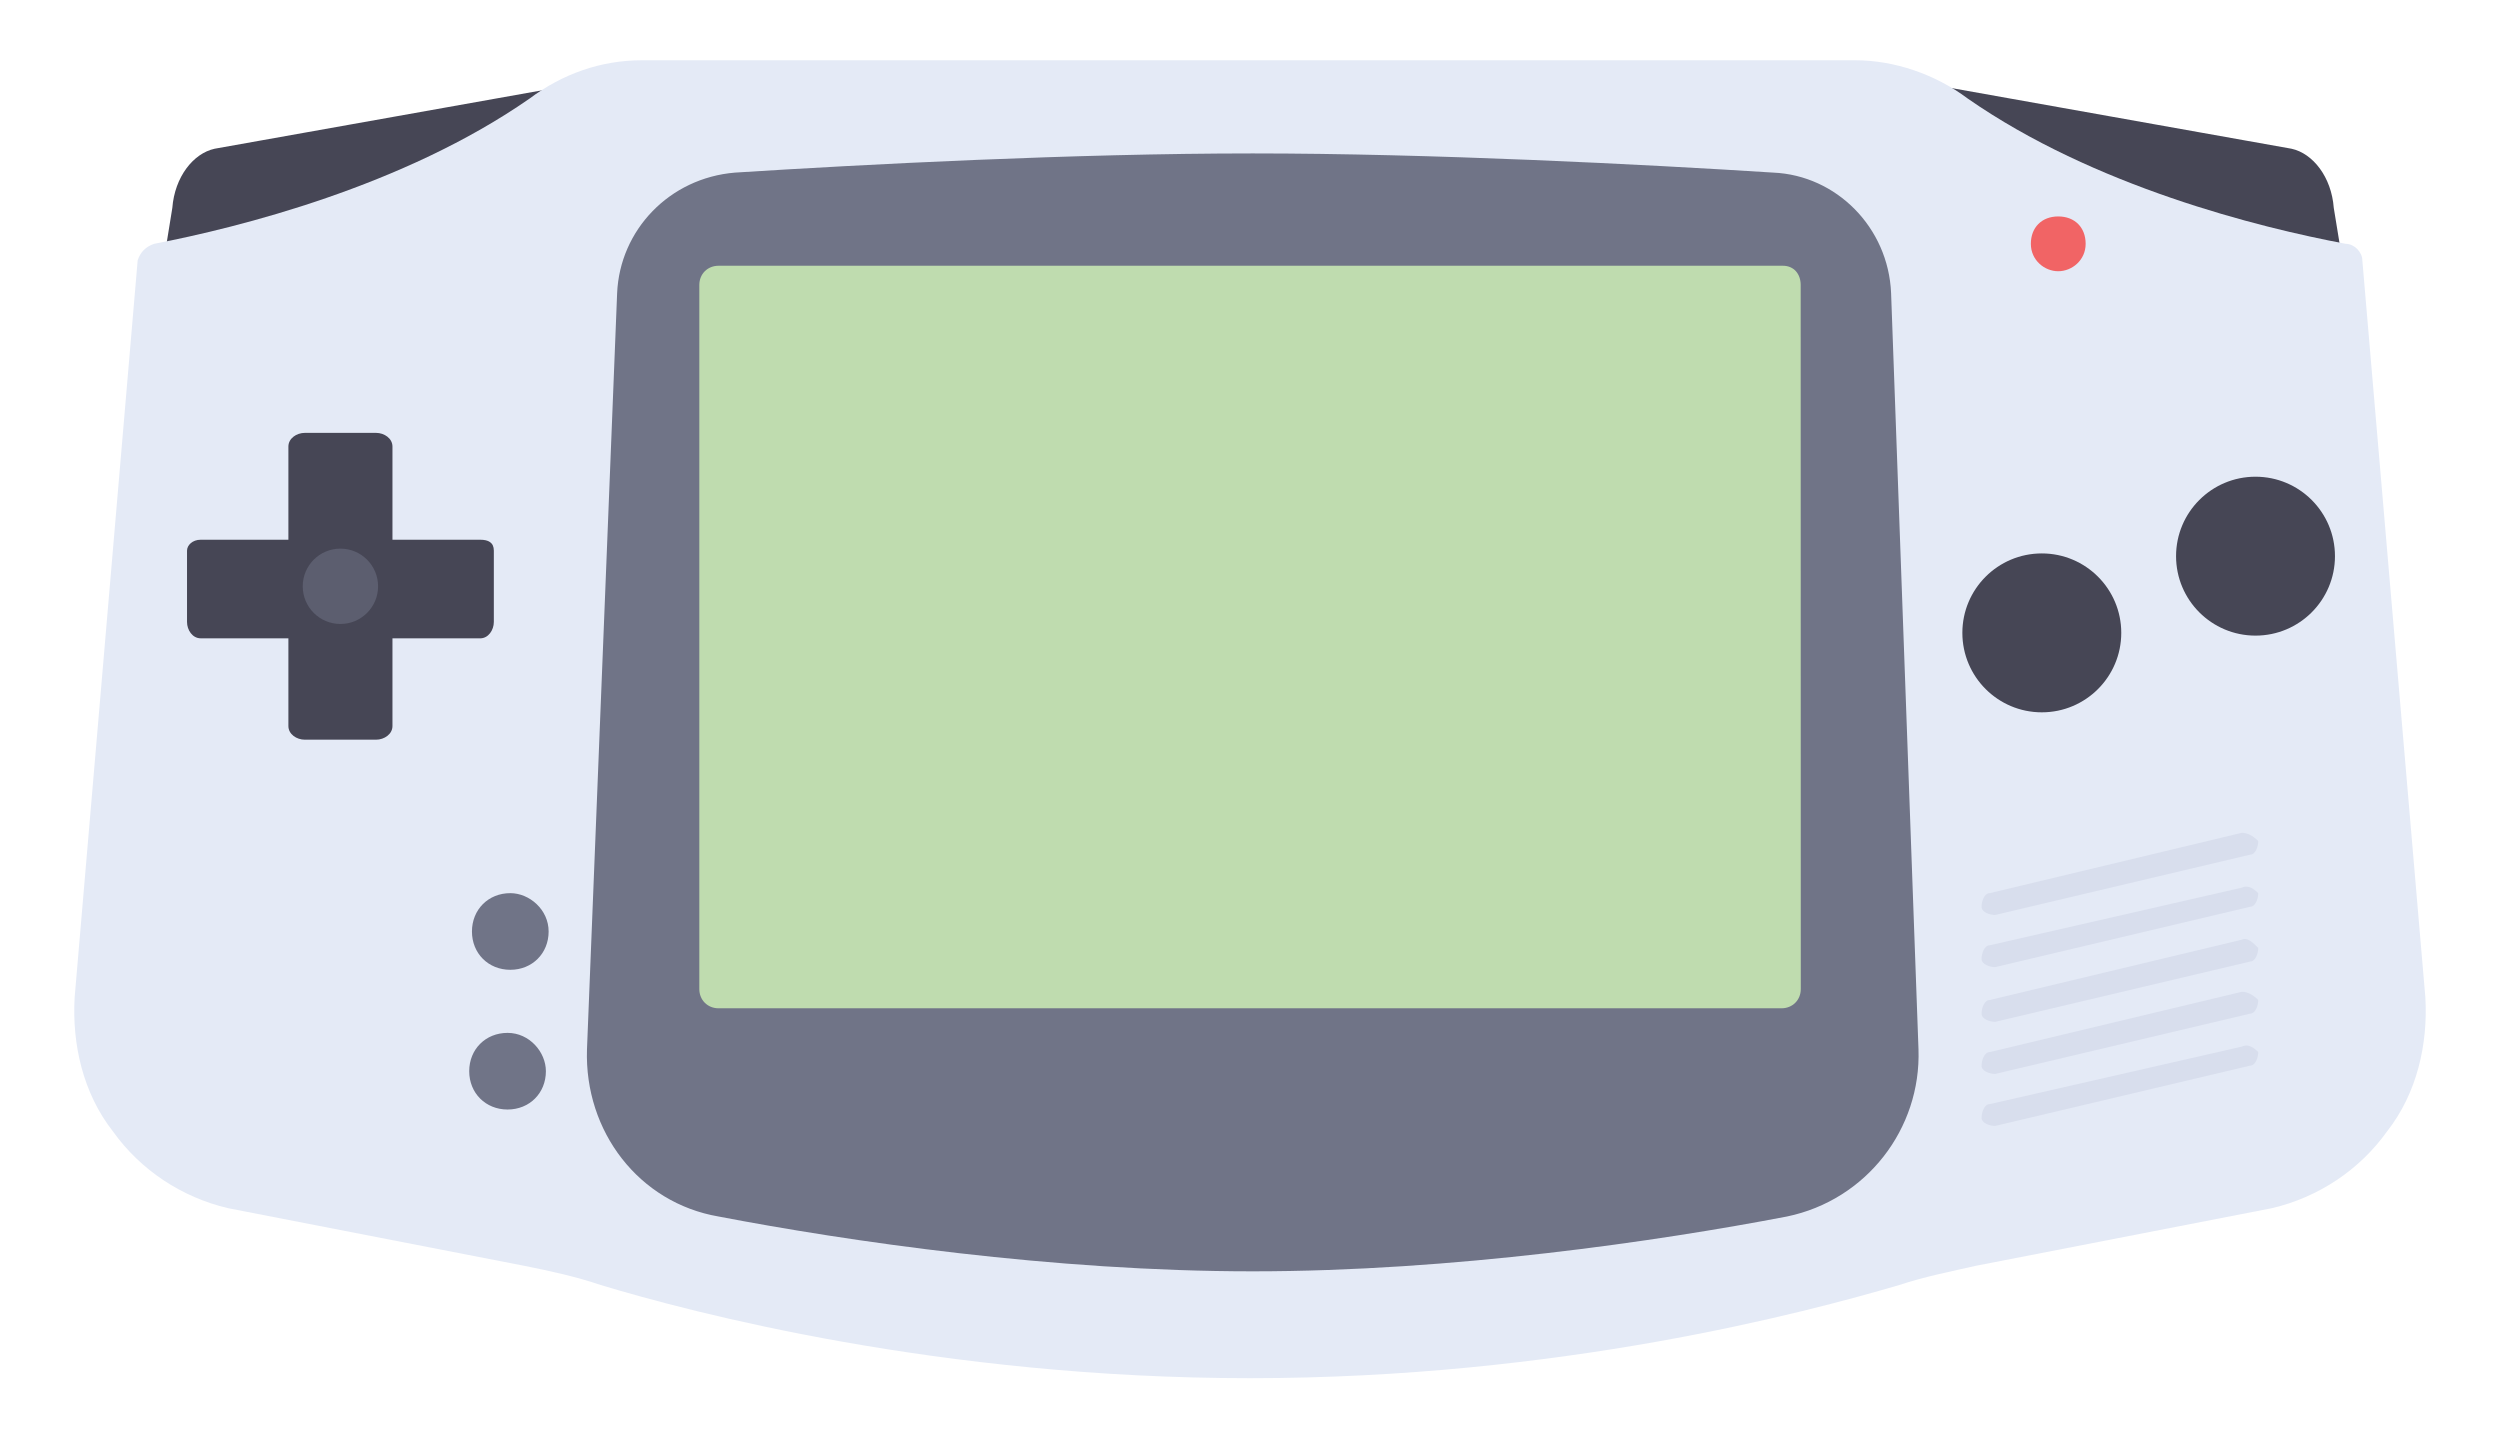 <?xml version="1.0" encoding="utf-8"?>
<!-- Generator: Adobe Illustrator 14.0.0, SVG Export Plug-In . SVG Version: 6.00 Build 43363)  -->
<!DOCTYPE svg PUBLIC "-//W3C//DTD SVG 1.1//EN" "http://www.w3.org/Graphics/SVG/1.1/DTD/svg11.dtd">
<svg version="1.1" id="Layer_1" xmlns="http://www.w3.org/2000/svg" xmlns:xlink="http://www.w3.org/1999/xlink" x="0px" y="0px"
	 width="73px" height="42px" viewBox="0 0 73 42" enable-background="new 0 0 73 42" xml:space="preserve">
<path fill="#464655" d="M68.146,6.07c-0.068-0.904-0.611-1.592-1.234-1.727l-11.41-2.036c4.766,3.094,9.891,4.522,12.879,5.202
	L68.146,6.07z"/>
<path fill="#464655" d="M4.799,7.51c2.988-0.681,8.114-2.109,12.879-5.203L6.267,4.343C5.644,4.479,5.102,5.166,5.032,6.07
	L4.799,7.51z"/>
<path fill="#E4EAF6" d="M70.82,29.12L68.98,7.6c0-0.24-0.24-0.48-0.48-0.48c-2.559-0.48-7.359-1.68-11.039-4.24
	c-0.961-0.72-2.16-1.12-3.281-1.12H36.5H18.741c-1.2,0-2.32,0.4-3.28,1.12C11.781,5.44,6.981,6.64,4.5,7.12
	C4.26,7.2,4.1,7.36,4.02,7.6L2.18,29.12c-0.08,1.358,0.24,2.8,1.12,3.92c0.8,1.12,2,1.92,3.36,2.239l8.64,1.681
	c0.8,0.16,1.521,0.319,2.24,0.562c2.64,0.799,9.92,2.721,18.959,2.721c9.042,0,16.241-1.922,18.961-2.721
	c0.72-0.24,1.521-0.399,2.24-0.562l8.639-1.681C67.7,34.96,68.9,34.16,69.7,33.04C70.58,31.92,70.9,30.479,70.82,29.12z"/>
<path fill="#F16465" d="M60.1,7.92c0.4,0,0.801-0.32,0.801-0.8s-0.318-0.8-0.801-0.8c-0.479,0-0.799,0.32-0.799,0.8
	S59.701,7.92,60.1,7.92z"/>
<path fill="#D8DEED" d="M65.461,28.96L58.1,30.721c-0.158,0-0.238,0.239-0.238,0.399c0,0.159,0.238,0.239,0.398,0.239l7.441-1.76
	c0.16,0,0.24-0.24,0.24-0.399C65.781,29.04,65.621,28.96,65.461,28.96z"/>
<path fill="#D8DEED" d="M65.461,24.318L58.1,26.08c-0.158,0-0.238,0.238-0.238,0.398s0.238,0.239,0.398,0.239l7.441-1.76
	c0.16,0,0.24-0.24,0.24-0.399C65.781,24.398,65.621,24.318,65.461,24.318z"/>
<path fill="#D8DEED" d="M65.461,27.439L58.1,29.2c-0.158,0-0.238,0.239-0.238,0.399c0,0.159,0.238,0.239,0.398,0.239l7.441-1.76
	c0.16,0,0.24-0.24,0.24-0.397C65.781,27.521,65.621,27.359,65.461,27.439z"/>
<path fill="#D8DEED" d="M65.461,25.92L58.1,27.602c-0.158,0-0.238,0.238-0.238,0.398s0.238,0.24,0.398,0.24l7.441-1.762
	c0.16,0,0.24-0.238,0.24-0.398C65.781,25.92,65.621,25.84,65.461,25.92z"/>
<circle fill="#464655" cx="59.621" cy="18.48" r="2.32"/>
<path fill="#707487" d="M56.02,30.641c0.08,2.319-1.52,4.399-3.84,4.881c-3.76,0.721-9.76,1.601-15.6,1.601
	c-5.839,0-11.839-0.88-15.599-1.601c-2.32-0.399-3.92-2.479-3.841-4.881L18.02,8.56c0.08-1.84,1.521-3.36,3.44-3.52
	c3.76-0.24,9.92-0.56,15.119-0.56c5.202,0,11.44,0.32,15.202,0.56c1.84,0.08,3.359,1.6,3.439,3.52L56.02,30.641z"/>
<path fill="#BFDCAF" d="M52.58,8.32c0-0.32-0.199-0.56-0.518-0.56H20.981c-0.32,0-0.561,0.24-0.561,0.56v20.56
	c0,0.32,0.24,0.562,0.561,0.562H52.02c0.32,0,0.563-0.239,0.563-0.562L52.58,8.32L52.58,8.32z"/>
<path fill="#D8DEED" d="M65.461,30.561L58.1,32.24c-0.158,0-0.238,0.238-0.238,0.398c0,0.159,0.238,0.239,0.398,0.239l7.441-1.76
	c0.16,0,0.24-0.24,0.24-0.399C65.781,30.561,65.621,30.479,65.461,30.561z"/>
<path fill="#707487" d="M15.94,31.279c0,0.641-0.479,1.119-1.119,1.119c-0.641,0-1.12-0.479-1.12-1.119
	c0-0.641,0.479-1.119,1.12-1.119C15.46,30.16,15.94,30.721,15.94,31.279z"/>
<path fill="#707487" d="M14.901,26.08c-0.641,0-1.12,0.479-1.12,1.12c0,0.64,0.479,1.118,1.12,1.118c0.64,0,1.119-0.479,1.119-1.118
	C16.02,26.561,15.46,26.08,14.901,26.08z"/>
<path fill="#464655" d="M14.42,18.16v-2.08c0-0.24-0.16-0.32-0.4-0.32h-2.56v-2.72c0-0.24-0.24-0.4-0.479-0.4h-2.08
	c-0.24,0-0.48,0.16-0.48,0.4v2.72h-2.56c-0.24,0-0.4,0.16-0.4,0.32v2.08c0,0.239,0.16,0.479,0.4,0.479h2.56V21.2
	c0,0.24,0.24,0.399,0.48,0.399h2.08c0.239,0,0.479-0.161,0.479-0.399v-2.56h2.56C14.26,18.64,14.42,18.399,14.42,18.16z"/>
<circle fill="#464655" cx="65.861" cy="16.24" r="2.32"/>
<circle fill="#5C5E6F" cx="9.94" cy="17.12" r="1.1"/>
</svg>

